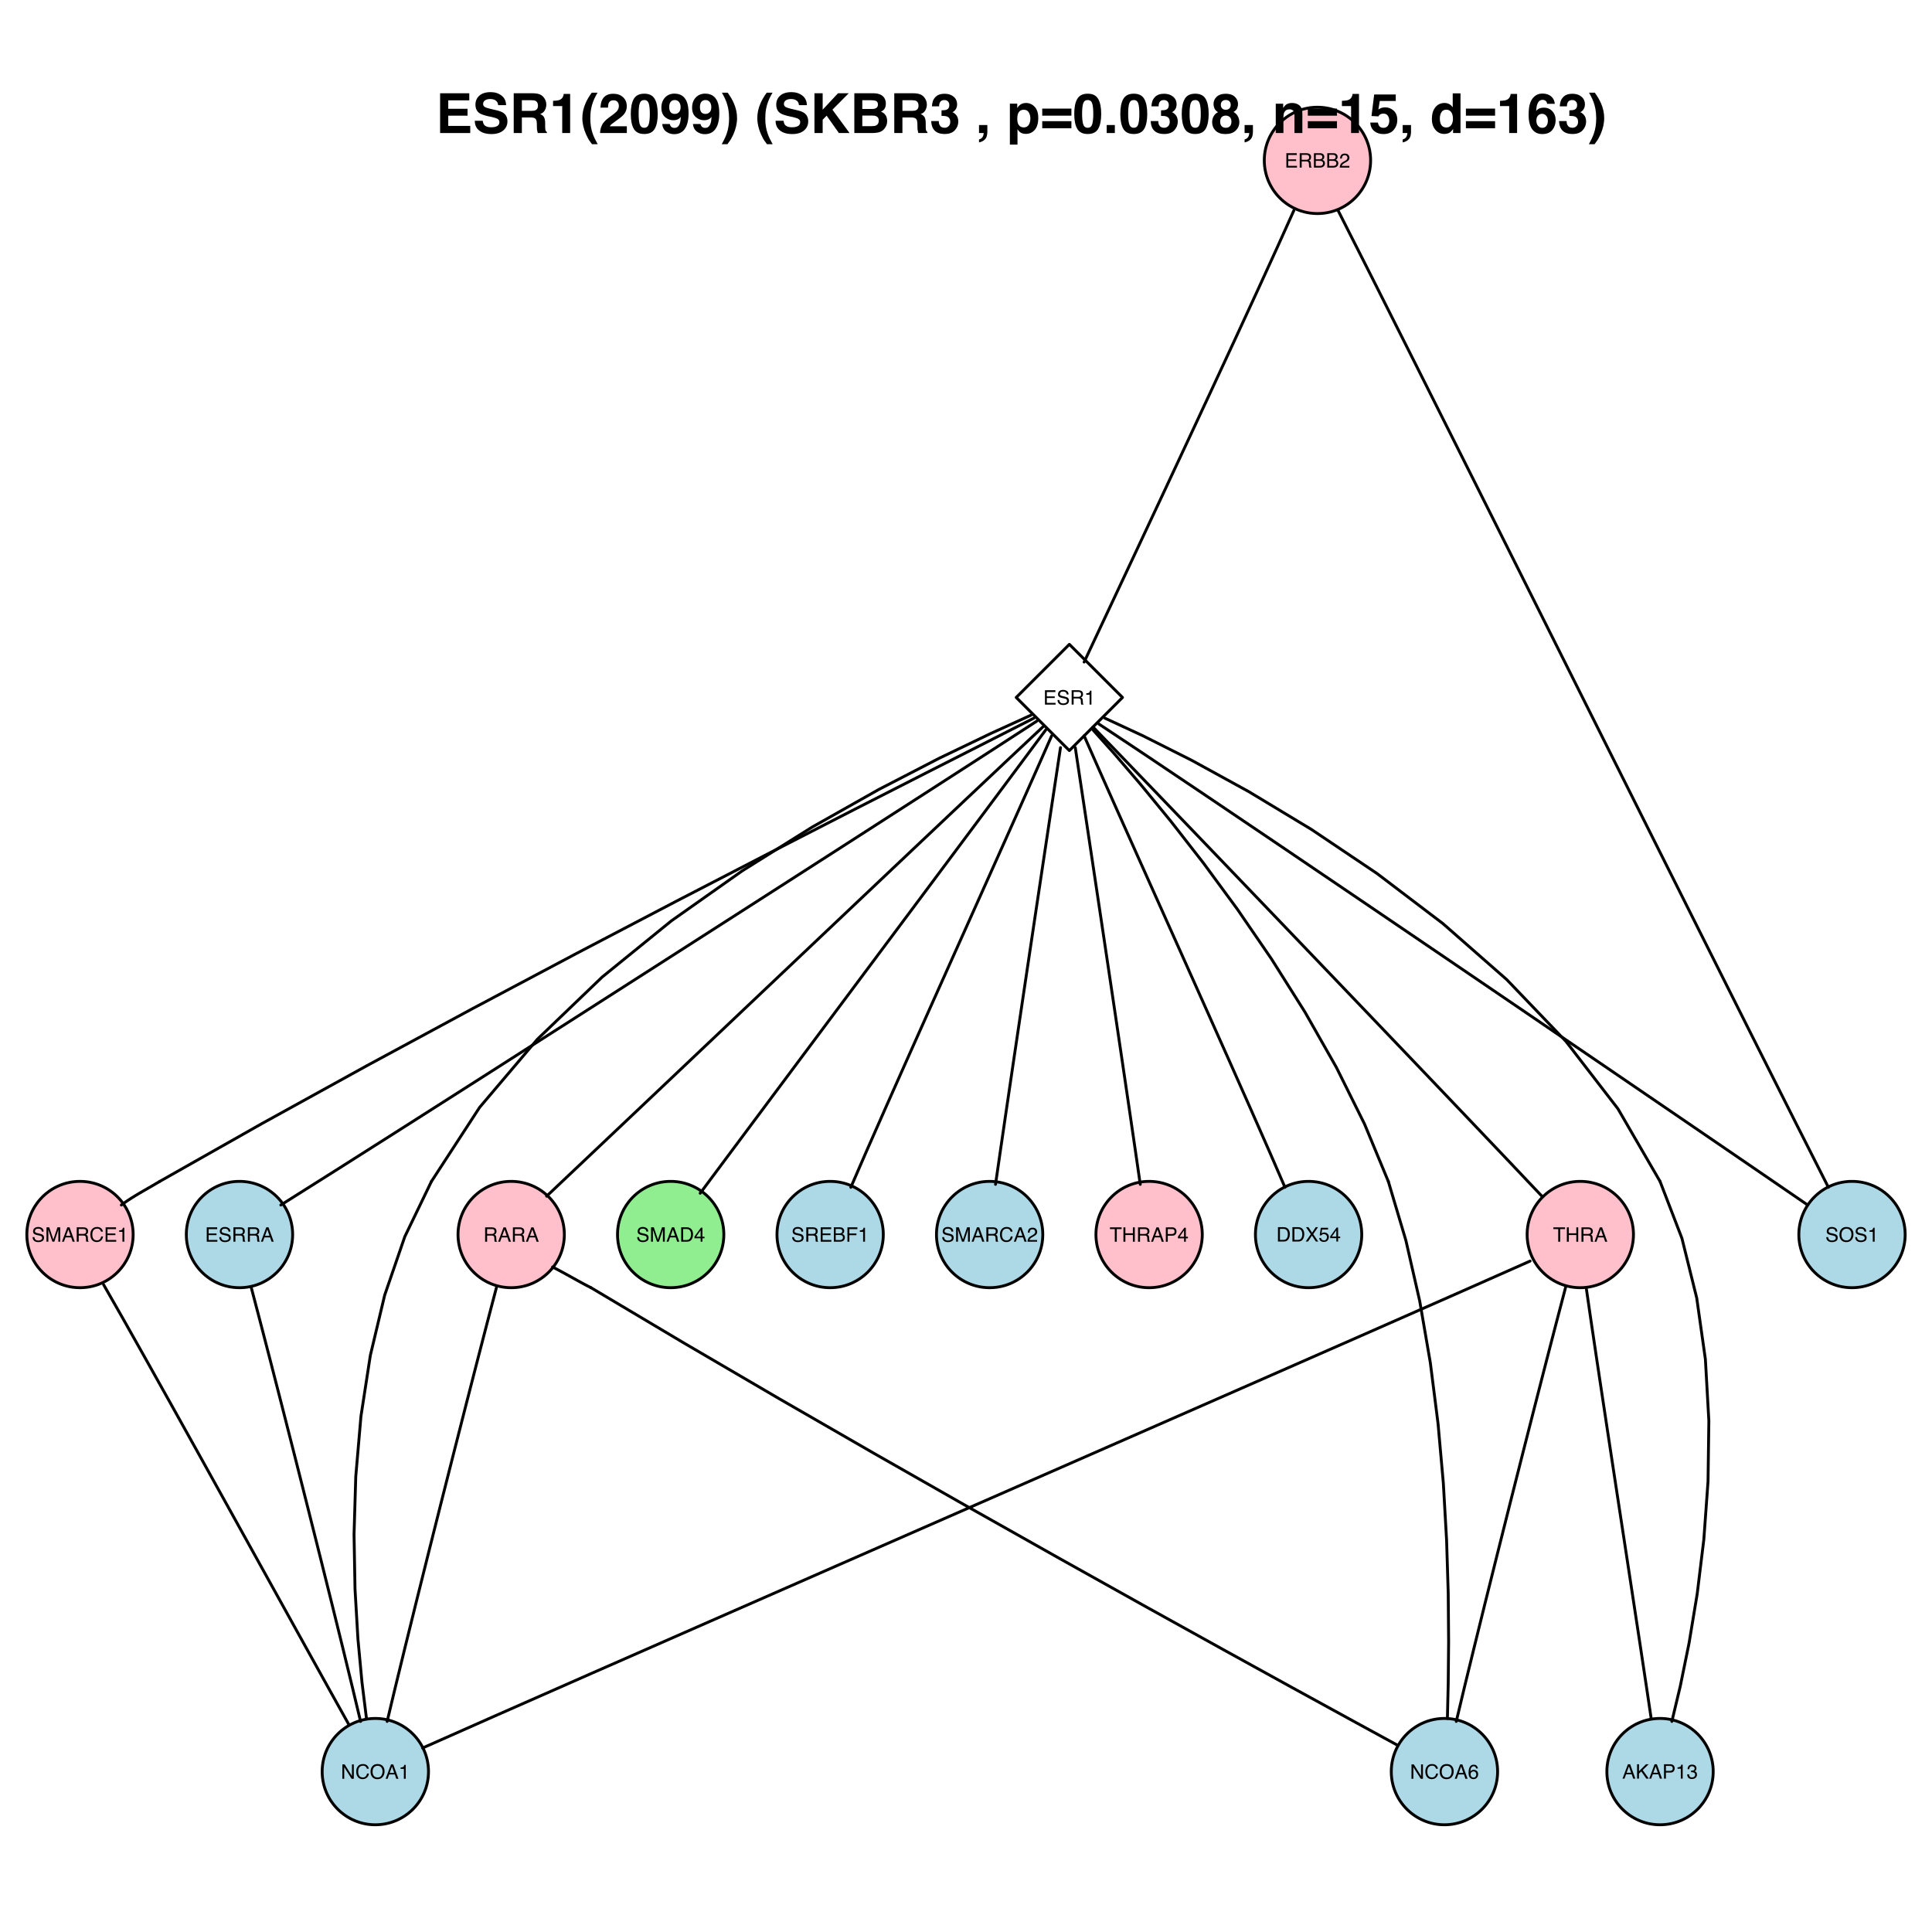 <?xml version="1.0" encoding="UTF-8"?>
<svg xmlns="http://www.w3.org/2000/svg" xmlns:xlink="http://www.w3.org/1999/xlink" width="504pt" height="504pt" viewBox="0 0 504 504" version="1.1">
<defs>
<g>
<symbol overflow="visible" id="glyph0-0">
<path style="stroke:none;" d="M 0.172 0 L 0.172 -3.75 L 3.141 -3.75 L 3.141 0 Z M 2.672 -0.469 L 2.672 -3.281 L 0.641 -3.281 L 0.641 -0.469 Z "/>
</symbol>
<symbol overflow="visible" id="glyph0-1">
<path style="stroke:none;" d="M 0.453 -3.75 L 3.172 -3.75 L 3.172 -3.281 L 0.938 -3.281 L 0.938 -2.141 L 3 -2.141 L 3 -1.719 L 0.938 -1.719 L 0.938 -0.453 L 3.219 -0.453 L 3.219 0 L 0.453 0 Z M 1.828 -3.75 Z "/>
</symbol>
<symbol overflow="visible" id="glyph0-2">
<path style="stroke:none;" d="M 2.141 -2.031 C 2.379 -2.031 2.566 -2.078 2.703 -2.172 C 2.836 -2.266 2.906 -2.438 2.906 -2.688 C 2.906 -2.945 2.812 -3.129 2.625 -3.234 C 2.52 -3.285 2.379 -3.312 2.203 -3.312 L 0.969 -3.312 L 0.969 -2.031 Z M 0.453 -3.75 L 2.188 -3.75 C 2.477 -3.75 2.711 -3.707 2.891 -3.625 C 3.242 -3.457 3.422 -3.16 3.422 -2.734 C 3.422 -2.504 3.375 -2.316 3.281 -2.172 C 3.188 -2.035 3.055 -1.926 2.891 -1.844 C 3.035 -1.781 3.145 -1.695 3.219 -1.594 C 3.301 -1.5 3.344 -1.348 3.344 -1.141 L 3.375 -0.625 C 3.375 -0.488 3.383 -0.383 3.406 -0.312 C 3.438 -0.195 3.488 -0.117 3.562 -0.078 L 3.562 0 L 2.953 0 C 2.93 -0.031 2.914 -0.07 2.906 -0.125 C 2.895 -0.176 2.883 -0.273 2.875 -0.422 L 2.844 -1.047 C 2.832 -1.285 2.742 -1.445 2.578 -1.531 C 2.484 -1.582 2.332 -1.609 2.125 -1.609 L 0.969 -1.609 L 0.969 0 L 0.453 0 Z "/>
</symbol>
<symbol overflow="visible" id="glyph0-3">
<path style="stroke:none;" d="M 1.797 -2.156 C 2.016 -2.156 2.18 -2.188 2.297 -2.25 C 2.484 -2.344 2.578 -2.508 2.578 -2.75 C 2.578 -3 2.477 -3.164 2.281 -3.25 C 2.176 -3.301 2.008 -3.328 1.781 -3.328 L 0.875 -3.328 L 0.875 -2.156 Z M 1.969 -0.438 C 2.281 -0.438 2.504 -0.523 2.641 -0.703 C 2.723 -0.816 2.766 -0.953 2.766 -1.109 C 2.766 -1.391 2.645 -1.578 2.406 -1.672 C 2.27 -1.723 2.098 -1.75 1.891 -1.75 L 0.875 -1.75 L 0.875 -0.438 Z M 0.391 -3.75 L 2 -3.75 C 2.438 -3.75 2.742 -3.613 2.922 -3.344 C 3.035 -3.195 3.094 -3.02 3.094 -2.812 C 3.094 -2.582 3.023 -2.391 2.891 -2.234 C 2.816 -2.148 2.719 -2.078 2.594 -2.016 C 2.781 -1.941 2.922 -1.859 3.016 -1.766 C 3.18 -1.609 3.266 -1.383 3.266 -1.094 C 3.266 -0.852 3.191 -0.633 3.047 -0.438 C 2.816 -0.145 2.457 0 1.969 0 L 0.391 0 Z "/>
</symbol>
<symbol overflow="visible" id="glyph0-4">
<path style="stroke:none;" d="M 0.156 0 C 0.176 -0.312 0.242 -0.582 0.359 -0.812 C 0.473 -1.051 0.691 -1.266 1.016 -1.453 L 1.516 -1.734 C 1.734 -1.859 1.883 -1.969 1.969 -2.062 C 2.102 -2.207 2.172 -2.367 2.172 -2.547 C 2.172 -2.754 2.109 -2.922 1.984 -3.047 C 1.859 -3.172 1.691 -3.234 1.484 -3.234 C 1.16 -3.234 0.941 -3.117 0.828 -2.891 C 0.766 -2.754 0.727 -2.578 0.719 -2.359 L 0.25 -2.359 C 0.258 -2.672 0.316 -2.926 0.422 -3.125 C 0.617 -3.477 0.973 -3.656 1.484 -3.656 C 1.898 -3.656 2.203 -3.539 2.391 -3.312 C 2.586 -3.094 2.688 -2.844 2.688 -2.562 C 2.688 -2.27 2.582 -2.02 2.375 -1.812 C 2.258 -1.695 2.047 -1.551 1.734 -1.375 L 1.391 -1.188 C 1.223 -1.094 1.094 -1.004 1 -0.922 C 0.82 -0.773 0.711 -0.613 0.672 -0.438 L 2.672 -0.438 L 2.672 0 Z "/>
</symbol>
<symbol overflow="visible" id="glyph0-5">
<path style="stroke:none;" d="M 0.734 -1.203 C 0.742 -0.992 0.789 -0.82 0.875 -0.688 C 1.039 -0.438 1.336 -0.312 1.766 -0.312 C 1.953 -0.312 2.125 -0.344 2.281 -0.406 C 2.582 -0.508 2.734 -0.695 2.734 -0.969 C 2.734 -1.164 2.672 -1.312 2.547 -1.406 C 2.422 -1.488 2.219 -1.562 1.938 -1.625 L 1.438 -1.734 C 1.102 -1.805 0.867 -1.891 0.734 -1.984 C 0.492 -2.141 0.375 -2.375 0.375 -2.688 C 0.375 -3.02 0.488 -3.297 0.719 -3.516 C 0.957 -3.734 1.289 -3.844 1.719 -3.844 C 2.102 -3.844 2.43 -3.742 2.703 -3.547 C 2.984 -3.359 3.125 -3.055 3.125 -2.641 L 2.656 -2.641 C 2.625 -2.848 2.566 -3.004 2.484 -3.109 C 2.328 -3.305 2.066 -3.406 1.703 -3.406 C 1.398 -3.406 1.18 -3.336 1.047 -3.203 C 0.922 -3.078 0.859 -2.93 0.859 -2.766 C 0.859 -2.586 0.938 -2.457 1.094 -2.375 C 1.188 -2.312 1.41 -2.242 1.766 -2.172 L 2.297 -2.047 C 2.547 -1.984 2.738 -1.906 2.875 -1.812 C 3.113 -1.633 3.234 -1.379 3.234 -1.047 C 3.234 -0.629 3.082 -0.332 2.781 -0.156 C 2.477 0.02 2.129 0.109 1.734 0.109 C 1.266 0.109 0.898 -0.008 0.641 -0.25 C 0.379 -0.477 0.25 -0.797 0.25 -1.203 Z M 1.75 -3.844 Z "/>
</symbol>
<symbol overflow="visible" id="glyph0-6">
<path style="stroke:none;" d="M 0.5 -2.578 L 0.5 -2.938 C 0.832 -2.969 1.062 -3.02 1.188 -3.094 C 1.32 -3.164 1.422 -3.348 1.484 -3.641 L 1.844 -3.641 L 1.844 0 L 1.359 0 L 1.359 -2.578 Z "/>
</symbol>
<symbol overflow="visible" id="glyph0-7">
<path style="stroke:none;" d="M 2.312 -1.531 L 1.75 -3.188 L 1.141 -1.531 Z M 1.484 -3.75 L 2.062 -3.75 L 3.422 0 L 2.859 0 L 2.484 -1.125 L 1 -1.125 L 0.594 0 L 0.078 0 Z M 1.75 -3.75 Z "/>
</symbol>
<symbol overflow="visible" id="glyph0-8">
<path style="stroke:none;" d="M 0.391 -3.75 L 1.109 -3.75 L 2.188 -0.578 L 3.25 -3.75 L 3.969 -3.75 L 3.969 0 L 3.484 0 L 3.484 -2.203 C 3.484 -2.285 3.484 -2.414 3.484 -2.594 C 3.492 -2.77 3.5 -2.957 3.5 -3.156 L 2.438 0 L 1.938 0 L 0.859 -3.156 L 0.859 -3.047 C 0.859 -2.953 0.859 -2.812 0.859 -2.625 C 0.867 -2.438 0.875 -2.297 0.875 -2.203 L 0.875 0 L 0.391 0 Z "/>
</symbol>
<symbol overflow="visible" id="glyph0-9">
<path style="stroke:none;" d="M 1.828 -0.438 C 2.004 -0.438 2.145 -0.453 2.25 -0.484 C 2.445 -0.555 2.609 -0.688 2.734 -0.875 C 2.836 -1.02 2.91 -1.211 2.953 -1.453 C 2.984 -1.586 3 -1.719 3 -1.844 C 3 -2.301 2.906 -2.66 2.719 -2.922 C 2.531 -3.18 2.234 -3.312 1.828 -3.312 L 0.938 -3.312 L 0.938 -0.438 Z M 0.422 -3.75 L 1.938 -3.75 C 2.445 -3.75 2.848 -3.566 3.141 -3.203 C 3.391 -2.867 3.516 -2.441 3.516 -1.922 C 3.516 -1.523 3.441 -1.164 3.297 -0.844 C 3.023 -0.281 2.57 0 1.938 0 L 0.422 0 Z "/>
</symbol>
<symbol overflow="visible" id="glyph0-10">
<path style="stroke:none;" d="M 1.719 -1.297 L 1.719 -2.953 L 0.562 -1.297 Z M 1.734 0 L 1.734 -0.891 L 0.125 -0.891 L 0.125 -1.344 L 1.797 -3.656 L 2.188 -3.656 L 2.188 -1.297 L 2.734 -1.297 L 2.734 -0.891 L 2.188 -0.891 L 2.188 0 Z "/>
</symbol>
<symbol overflow="visible" id="glyph0-11">
<path style="stroke:none;" d="M 2.016 -3.844 C 2.672 -3.844 3.16 -3.629 3.484 -3.203 C 3.734 -2.879 3.859 -2.457 3.859 -1.938 C 3.859 -1.375 3.711 -0.91 3.422 -0.547 C 3.086 -0.109 2.613 0.109 2 0.109 C 1.426 0.109 0.973 -0.082 0.641 -0.469 C 0.348 -0.832 0.203 -1.297 0.203 -1.859 C 0.203 -2.359 0.328 -2.789 0.578 -3.156 C 0.898 -3.613 1.379 -3.844 2.016 -3.844 Z M 2.062 -0.344 C 2.508 -0.344 2.832 -0.504 3.031 -0.828 C 3.227 -1.148 3.328 -1.516 3.328 -1.922 C 3.328 -2.367 3.211 -2.723 2.984 -2.984 C 2.754 -3.254 2.441 -3.391 2.047 -3.391 C 1.66 -3.391 1.344 -3.254 1.094 -2.984 C 0.852 -2.723 0.734 -2.332 0.734 -1.812 C 0.734 -1.406 0.836 -1.055 1.047 -0.766 C 1.254 -0.484 1.594 -0.344 2.062 -0.344 Z M 2.031 -3.844 Z "/>
</symbol>
<symbol overflow="visible" id="glyph0-12">
<path style="stroke:none;" d="M 1.969 -3.844 C 2.445 -3.844 2.816 -3.719 3.078 -3.469 C 3.336 -3.219 3.484 -2.938 3.516 -2.625 L 3.016 -2.625 C 2.961 -2.863 2.852 -3.051 2.688 -3.188 C 2.52 -3.332 2.285 -3.406 1.984 -3.406 C 1.609 -3.406 1.305 -3.273 1.078 -3.016 C 0.859 -2.754 0.75 -2.359 0.75 -1.828 C 0.75 -1.391 0.848 -1.031 1.047 -0.75 C 1.254 -0.477 1.562 -0.344 1.969 -0.344 C 2.344 -0.344 2.629 -0.488 2.828 -0.781 C 2.93 -0.926 3.008 -1.125 3.062 -1.375 L 3.547 -1.375 C 3.504 -0.977 3.359 -0.648 3.109 -0.391 C 2.816 -0.066 2.414 0.094 1.906 0.094 C 1.469 0.094 1.102 -0.035 0.812 -0.297 C 0.426 -0.648 0.234 -1.188 0.234 -1.906 C 0.234 -2.457 0.379 -2.91 0.672 -3.266 C 0.984 -3.648 1.414 -3.844 1.969 -3.844 Z M 1.875 -3.844 Z "/>
</symbol>
<symbol overflow="visible" id="glyph0-13">
<path style="stroke:none;" d="M 0.453 -3.75 L 3.047 -3.75 L 3.047 -3.281 L 0.953 -3.281 L 0.953 -2.141 L 2.797 -2.141 L 2.797 -1.703 L 0.953 -1.703 L 0.953 0 L 0.453 0 Z "/>
</symbol>
<symbol overflow="visible" id="glyph0-14">
<path style="stroke:none;" d="M 3.125 -3.75 L 3.125 -3.297 L 1.859 -3.297 L 1.859 0 L 1.344 0 L 1.344 -3.297 L 0.078 -3.297 L 0.078 -3.75 Z "/>
</symbol>
<symbol overflow="visible" id="glyph0-15">
<path style="stroke:none;" d="M 0.406 -3.75 L 0.922 -3.75 L 0.922 -2.203 L 2.875 -2.203 L 2.875 -3.75 L 3.375 -3.75 L 3.375 0 L 2.875 0 L 2.875 -1.75 L 0.922 -1.75 L 0.922 0 L 0.406 0 Z "/>
</symbol>
<symbol overflow="visible" id="glyph0-16">
<path style="stroke:none;" d="M 0.391 -3.75 L 1 -3.75 L 2.891 -0.719 L 2.891 -3.75 L 3.375 -3.75 L 3.375 0 L 2.797 0 L 0.875 -3.031 L 0.875 0 L 0.391 0 Z M 1.844 -3.75 Z "/>
</symbol>
<symbol overflow="visible" id="glyph0-17">
<path style="stroke:none;" d="M 1.531 -3.672 C 1.938 -3.672 2.219 -3.562 2.375 -3.344 C 2.539 -3.133 2.625 -2.914 2.625 -2.688 L 2.172 -2.688 C 2.141 -2.832 2.094 -2.945 2.031 -3.031 C 1.926 -3.188 1.758 -3.266 1.531 -3.266 C 1.281 -3.266 1.078 -3.145 0.922 -2.906 C 0.773 -2.664 0.691 -2.328 0.672 -1.891 C 0.773 -2.047 0.906 -2.16 1.062 -2.234 C 1.207 -2.305 1.375 -2.344 1.562 -2.344 C 1.863 -2.344 2.129 -2.242 2.359 -2.047 C 2.586 -1.848 2.703 -1.555 2.703 -1.172 C 2.703 -0.836 2.594 -0.539 2.375 -0.281 C 2.156 -0.031 1.848 0.094 1.453 0.094 C 1.109 0.094 0.812 -0.035 0.562 -0.297 C 0.32 -0.555 0.203 -0.992 0.203 -1.609 C 0.203 -2.055 0.254 -2.438 0.359 -2.75 C 0.578 -3.363 0.969 -3.672 1.531 -3.672 Z M 1.5 -0.312 C 1.738 -0.312 1.914 -0.391 2.031 -0.547 C 2.156 -0.711 2.219 -0.906 2.219 -1.125 C 2.219 -1.312 2.16 -1.488 2.047 -1.656 C 1.941 -1.832 1.75 -1.922 1.469 -1.922 C 1.27 -1.922 1.098 -1.852 0.953 -1.719 C 0.805 -1.594 0.734 -1.395 0.734 -1.125 C 0.734 -0.895 0.801 -0.703 0.938 -0.547 C 1.07 -0.391 1.258 -0.312 1.5 -0.312 Z "/>
</symbol>
<symbol overflow="visible" id="glyph0-18">
<path style="stroke:none;" d="M 0.453 -3.75 L 2.125 -3.75 C 2.457 -3.75 2.723 -3.656 2.922 -3.469 C 3.129 -3.281 3.234 -3.016 3.234 -2.672 C 3.234 -2.379 3.145 -2.125 2.969 -1.906 C 2.789 -1.688 2.508 -1.578 2.125 -1.578 L 0.953 -1.578 L 0.953 0 L 0.453 0 Z M 2.734 -2.672 C 2.734 -2.941 2.629 -3.129 2.422 -3.234 C 2.305 -3.285 2.156 -3.312 1.969 -3.312 L 0.953 -3.312 L 0.953 -2.016 L 1.969 -2.016 C 2.188 -2.016 2.367 -2.062 2.516 -2.156 C 2.66 -2.25 2.734 -2.422 2.734 -2.672 Z "/>
</symbol>
<symbol overflow="visible" id="glyph0-19">
<path style="stroke:none;" d="M 0.391 -3.75 L 0.891 -3.75 L 0.891 -1.922 L 2.719 -3.75 L 3.422 -3.75 L 1.859 -2.234 L 3.453 0 L 2.797 0 L 1.484 -1.875 L 0.891 -1.312 L 0.891 0 L 0.391 0 Z "/>
</symbol>
<symbol overflow="visible" id="glyph0-20">
<path style="stroke:none;" d="M 1.359 0.094 C 0.922 0.094 0.602 -0.02 0.406 -0.25 C 0.219 -0.488 0.125 -0.781 0.125 -1.125 L 0.609 -1.125 C 0.629 -0.883 0.672 -0.711 0.734 -0.609 C 0.859 -0.41 1.07 -0.312 1.375 -0.312 C 1.625 -0.312 1.82 -0.375 1.969 -0.5 C 2.113 -0.633 2.188 -0.805 2.188 -1.016 C 2.188 -1.266 2.109 -1.438 1.953 -1.531 C 1.797 -1.633 1.582 -1.688 1.312 -1.688 C 1.281 -1.688 1.25 -1.688 1.219 -1.688 C 1.188 -1.688 1.156 -1.688 1.125 -1.688 L 1.125 -2.094 C 1.164 -2.082 1.203 -2.078 1.234 -2.078 C 1.273 -2.078 1.312 -2.078 1.344 -2.078 C 1.52 -2.078 1.66 -2.102 1.766 -2.156 C 1.961 -2.25 2.062 -2.422 2.062 -2.672 C 2.062 -2.848 1.992 -2.984 1.859 -3.078 C 1.734 -3.18 1.586 -3.234 1.422 -3.234 C 1.109 -3.234 0.895 -3.133 0.781 -2.938 C 0.719 -2.82 0.68 -2.66 0.672 -2.453 L 0.219 -2.453 C 0.219 -2.723 0.27 -2.953 0.375 -3.141 C 0.562 -3.484 0.891 -3.656 1.359 -3.656 C 1.734 -3.656 2.02 -3.57 2.219 -3.406 C 2.426 -3.238 2.531 -3 2.531 -2.688 C 2.531 -2.457 2.473 -2.273 2.359 -2.141 C 2.285 -2.055 2.188 -1.988 2.062 -1.938 C 2.258 -1.883 2.41 -1.781 2.516 -1.625 C 2.617 -1.477 2.672 -1.297 2.672 -1.078 C 2.672 -0.734 2.555 -0.453 2.328 -0.234 C 2.098 -0.016 1.773 0.094 1.359 0.094 Z "/>
</symbol>
<symbol overflow="visible" id="glyph0-21">
<path style="stroke:none;" d="M 0.719 0 L 0.109 0 L 1.453 -1.922 L 0.188 -3.75 L 0.828 -3.75 L 1.781 -2.312 L 2.734 -3.75 L 3.328 -3.75 L 2.078 -1.922 L 3.391 0 L 2.766 0 L 1.75 -1.547 Z "/>
</symbol>
<symbol overflow="visible" id="glyph0-22">
<path style="stroke:none;" d="M 0.641 -0.938 C 0.672 -0.664 0.797 -0.484 1.016 -0.391 C 1.117 -0.336 1.242 -0.312 1.391 -0.312 C 1.66 -0.312 1.859 -0.395 1.984 -0.562 C 2.117 -0.738 2.188 -0.93 2.188 -1.141 C 2.188 -1.398 2.109 -1.598 1.953 -1.734 C 1.797 -1.879 1.609 -1.953 1.391 -1.953 C 1.234 -1.953 1.098 -1.922 0.984 -1.859 C 0.867 -1.797 0.773 -1.707 0.703 -1.594 L 0.297 -1.625 L 0.578 -3.594 L 2.469 -3.594 L 2.469 -3.141 L 0.922 -3.141 L 0.766 -2.125 C 0.848 -2.195 0.93 -2.25 1.016 -2.281 C 1.148 -2.332 1.305 -2.359 1.484 -2.359 C 1.816 -2.359 2.098 -2.25 2.328 -2.031 C 2.566 -1.82 2.688 -1.551 2.688 -1.219 C 2.688 -0.875 2.578 -0.566 2.359 -0.297 C 2.148 -0.035 1.812 0.094 1.344 0.094 C 1.039 0.094 0.773 0.008 0.547 -0.156 C 0.316 -0.32 0.191 -0.582 0.172 -0.938 Z "/>
</symbol>
<symbol overflow="visible" id="glyph1-0">
<path style="stroke:none;" d="M 1.078 0 L 1.078 -10.375 L 9.438 -10.375 L 9.438 0 Z M 8.141 -1.297 L 8.141 -9.078 L 2.375 -9.078 L 2.375 -1.297 Z "/>
</symbol>
<symbol overflow="visible" id="glyph1-1">
<path style="stroke:none;" d="M 8.766 -8.531 L 3.281 -8.531 L 3.281 -6.328 L 8.312 -6.328 L 8.312 -4.531 L 3.281 -4.531 L 3.281 -1.859 L 9.016 -1.859 L 9.016 0 L 1.156 0 L 1.156 -10.375 L 8.766 -10.375 Z "/>
</symbol>
<symbol overflow="visible" id="glyph1-2">
<path style="stroke:none;" d="M 2.672 -3.203 C 2.734 -2.723 2.859 -2.367 3.047 -2.141 C 3.398 -1.711 4.004 -1.5 4.859 -1.5 C 5.367 -1.5 5.785 -1.555 6.109 -1.672 C 6.711 -1.879 7.016 -2.281 7.016 -2.875 C 7.016 -3.219 6.863 -3.484 6.562 -3.672 C 6.258 -3.848 5.789 -4.008 5.156 -4.156 L 4.047 -4.391 C 2.973 -4.641 2.227 -4.906 1.812 -5.188 C 1.113 -5.664 0.766 -6.414 0.766 -7.438 C 0.766 -8.363 1.102 -9.133 1.781 -9.75 C 2.457 -10.363 3.445 -10.672 4.75 -10.672 C 5.844 -10.672 6.773 -10.379 7.547 -9.797 C 8.316 -9.223 8.723 -8.383 8.766 -7.281 L 6.688 -7.281 C 6.645 -7.906 6.367 -8.348 5.859 -8.609 C 5.523 -8.785 5.109 -8.875 4.609 -8.875 C 4.047 -8.875 3.598 -8.758 3.266 -8.531 C 2.93 -8.301 2.766 -7.988 2.766 -7.594 C 2.766 -7.219 2.93 -6.941 3.266 -6.766 C 3.473 -6.641 3.922 -6.492 4.609 -6.328 L 6.406 -5.906 C 7.188 -5.719 7.773 -5.469 8.172 -5.156 C 8.797 -4.664 9.109 -3.957 9.109 -3.031 C 9.109 -2.082 8.742 -1.297 8.016 -0.672 C 7.285 -0.047 6.258 0.266 4.938 0.266 C 3.594 0.266 2.531 -0.039 1.75 -0.656 C 0.977 -1.27 0.594 -2.117 0.594 -3.203 Z M 4.766 -10.688 Z "/>
</symbol>
<symbol overflow="visible" id="glyph1-3">
<path style="stroke:none;" d="M 3.266 -8.562 L 3.266 -5.781 L 5.719 -5.781 C 6.207 -5.781 6.57 -5.836 6.812 -5.953 C 7.25 -6.148 7.469 -6.539 7.469 -7.125 C 7.469 -7.75 7.258 -8.172 6.844 -8.391 C 6.602 -8.504 6.25 -8.562 5.781 -8.562 Z M 6.234 -10.375 C 6.961 -10.352 7.52 -10.258 7.906 -10.094 C 8.301 -9.938 8.633 -9.695 8.906 -9.375 C 9.133 -9.113 9.312 -8.82 9.438 -8.5 C 9.57 -8.188 9.641 -7.828 9.641 -7.422 C 9.641 -6.922 9.516 -6.43 9.266 -5.953 C 9.016 -5.484 8.602 -5.148 8.031 -4.953 C 8.508 -4.754 8.848 -4.477 9.047 -4.125 C 9.242 -3.781 9.344 -3.242 9.344 -2.516 L 9.344 -1.812 C 9.344 -1.344 9.363 -1.02 9.406 -0.844 C 9.457 -0.582 9.586 -0.391 9.797 -0.266 L 9.797 0 L 7.422 0 C 7.348 -0.227 7.301 -0.414 7.281 -0.562 C 7.219 -0.844 7.188 -1.141 7.188 -1.453 L 7.172 -2.406 C 7.16 -3.07 7.035 -3.516 6.797 -3.734 C 6.566 -3.953 6.133 -4.062 5.5 -4.062 L 3.266 -4.062 L 3.266 0 L 1.141 0 L 1.141 -10.375 Z "/>
</symbol>
<symbol overflow="visible" id="glyph1-4">
<path style="stroke:none;" d="M 1 -7.031 L 1 -8.406 C 1.633 -8.426 2.078 -8.469 2.328 -8.531 C 2.734 -8.613 3.062 -8.789 3.312 -9.062 C 3.488 -9.238 3.617 -9.484 3.703 -9.797 C 3.754 -9.973 3.781 -10.109 3.781 -10.203 L 5.453 -10.203 L 5.453 0 L 3.391 0 L 3.391 -7.031 Z "/>
</symbol>
<symbol overflow="visible" id="glyph1-5">
<path style="stroke:none;" d="M 1.453 -7.75 C 1.816 -8.613 2.359 -9.539 3.078 -10.531 L 4.594 -10.531 L 4.156 -9.75 C 3.562 -8.664 3.148 -7.531 2.922 -6.344 C 2.773 -5.562 2.703 -4.711 2.703 -3.797 C 2.703 -2.359 2.91 -1.039 3.328 0.156 C 3.566 0.875 4 1.789 4.625 2.906 L 3.141 2.906 L 2.641 2.219 C 2.316 1.812 1.973 1.195 1.609 0.375 C 0.953 -1.082 0.625 -2.516 0.625 -3.922 C 0.625 -5.211 0.898 -6.488 1.453 -7.75 Z "/>
</symbol>
<symbol overflow="visible" id="glyph1-6">
<path style="stroke:none;" d="M 0.453 0 C 0.473 -0.727 0.629 -1.395 0.922 -2 C 1.203 -2.688 1.879 -3.41 2.953 -4.172 C 3.867 -4.828 4.461 -5.297 4.734 -5.578 C 5.148 -6.023 5.359 -6.516 5.359 -7.047 C 5.359 -7.484 5.238 -7.844 5 -8.125 C 4.77 -8.406 4.43 -8.547 3.984 -8.547 C 3.367 -8.547 2.953 -8.32 2.734 -7.875 C 2.609 -7.613 2.535 -7.195 2.516 -6.625 L 0.562 -6.625 C 0.594 -7.488 0.75 -8.188 1.031 -8.719 C 1.57 -9.738 2.523 -10.25 3.891 -10.25 C 4.961 -10.25 5.816 -9.945 6.453 -9.344 C 7.098 -8.75 7.422 -7.961 7.422 -6.984 C 7.422 -6.223 7.191 -5.551 6.734 -4.969 C 6.441 -4.57 5.957 -4.141 5.281 -3.672 L 4.484 -3.094 C 3.984 -2.738 3.641 -2.477 3.453 -2.312 C 3.266 -2.156 3.109 -1.973 2.984 -1.766 L 7.438 -1.766 L 7.438 0 Z "/>
</symbol>
<symbol overflow="visible" id="glyph1-7">
<path style="stroke:none;" d="M 2.5 -5 C 2.5 -3.832 2.594 -2.938 2.781 -2.312 C 2.977 -1.688 3.375 -1.375 3.969 -1.375 C 4.562 -1.375 4.953 -1.688 5.141 -2.312 C 5.328 -2.938 5.422 -3.832 5.422 -5 C 5.422 -6.227 5.328 -7.133 5.141 -7.719 C 4.953 -8.312 4.562 -8.609 3.969 -8.609 C 3.375 -8.609 2.977 -8.312 2.781 -7.719 C 2.594 -7.133 2.5 -6.227 2.5 -5 Z M 3.969 -10.266 C 5.27 -10.266 6.18 -9.805 6.703 -8.891 C 7.223 -7.984 7.484 -6.688 7.484 -5 C 7.484 -3.312 7.223 -2.016 6.703 -1.109 C 6.18 -0.203 5.27 0.25 3.969 0.25 C 2.664 0.25 1.754 -0.203 1.234 -1.109 C 0.711 -2.016 0.453 -3.312 0.453 -5 C 0.453 -6.688 0.711 -7.984 1.234 -8.891 C 1.754 -9.805 2.664 -10.266 3.969 -10.266 Z "/>
</symbol>
<symbol overflow="visible" id="glyph1-8">
<path style="stroke:none;" d="M 0.422 -6.609 C 0.422 -7.703 0.738 -8.586 1.375 -9.266 C 2.008 -9.941 2.828 -10.281 3.828 -10.281 C 5.379 -10.281 6.445 -9.594 7.031 -8.219 C 7.352 -7.445 7.516 -6.426 7.516 -5.156 C 7.516 -3.914 7.359 -2.883 7.047 -2.062 C 6.441 -0.488 5.344 0.297 3.75 0.297 C 2.977 0.297 2.285 0.07 1.672 -0.375 C 1.066 -0.832 0.723 -1.492 0.641 -2.359 L 2.625 -2.359 C 2.676 -2.055 2.801 -1.812 3 -1.625 C 3.207 -1.438 3.484 -1.344 3.828 -1.344 C 4.492 -1.344 4.957 -1.711 5.219 -2.453 C 5.363 -2.848 5.457 -3.438 5.5 -4.219 C 5.312 -3.988 5.117 -3.812 4.922 -3.688 C 4.547 -3.457 4.082 -3.344 3.531 -3.344 C 2.719 -3.344 1.992 -3.625 1.359 -4.188 C 0.734 -4.75 0.422 -5.555 0.422 -6.609 Z M 3.969 -4.984 C 4.238 -4.984 4.5 -5.062 4.75 -5.219 C 5.207 -5.508 5.438 -6.016 5.438 -6.734 C 5.438 -7.305 5.301 -7.758 5.031 -8.094 C 4.758 -8.438 4.391 -8.609 3.922 -8.609 C 3.578 -8.609 3.281 -8.516 3.031 -8.328 C 2.656 -8.023 2.469 -7.516 2.469 -6.797 C 2.469 -6.191 2.586 -5.738 2.828 -5.438 C 3.078 -5.133 3.457 -4.984 3.969 -4.984 Z "/>
</symbol>
<symbol overflow="visible" id="glyph1-9">
<path style="stroke:none;" d="M 1.688 -10.531 C 2.406 -9.539 2.945 -8.613 3.312 -7.75 C 3.863 -6.488 4.141 -5.211 4.141 -3.922 C 4.141 -2.516 3.816 -1.082 3.172 0.375 C 2.797 1.195 2.445 1.812 2.125 2.219 L 1.625 2.906 L 0.141 2.906 C 0.766 1.789 1.195 0.875 1.438 0.156 C 1.852 -1.039 2.062 -2.359 2.062 -3.797 C 2.062 -4.711 1.988 -5.562 1.844 -6.344 C 1.613 -7.531 1.203 -8.664 0.609 -9.75 L 0.188 -10.531 Z "/>
</symbol>
<symbol overflow="visible" id="glyph1-10">
<path style="stroke:none;" d=""/>
</symbol>
<symbol overflow="visible" id="glyph1-11">
<path style="stroke:none;" d="M 1.125 -10.375 L 3.266 -10.375 L 3.266 -6.094 L 7.266 -10.375 L 10.062 -10.375 L 5.812 -6.094 L 10.281 0 L 7.5 0 L 4.297 -4.531 L 3.266 -3.469 L 3.266 0 L 1.125 0 Z "/>
</symbol>
<symbol overflow="visible" id="glyph1-12">
<path style="stroke:none;" d="M 3.203 -8.562 L 3.203 -6.281 L 5.75 -6.281 C 6.195 -6.281 6.562 -6.363 6.844 -6.531 C 7.133 -6.707 7.281 -7.016 7.281 -7.453 C 7.281 -7.93 7.094 -8.25 6.719 -8.406 C 6.395 -8.508 5.984 -8.562 5.484 -8.562 Z M 3.203 -4.562 L 3.203 -1.797 L 5.75 -1.797 C 6.195 -1.797 6.551 -1.859 6.812 -1.984 C 7.27 -2.211 7.5 -2.645 7.5 -3.281 C 7.5 -3.82 7.273 -4.191 6.828 -4.391 C 6.578 -4.504 6.227 -4.562 5.781 -4.562 Z M 6.172 -10.375 C 7.441 -10.352 8.344 -9.984 8.875 -9.266 C 9.188 -8.828 9.344 -8.301 9.344 -7.688 C 9.344 -7.051 9.188 -6.539 8.875 -6.156 C 8.695 -5.938 8.43 -5.738 8.078 -5.562 C 8.609 -5.375 9.008 -5.07 9.281 -4.656 C 9.551 -4.238 9.688 -3.727 9.688 -3.125 C 9.688 -2.508 9.531 -1.961 9.219 -1.484 C 9.02 -1.148 8.773 -0.875 8.484 -0.656 C 8.148 -0.406 7.754 -0.234 7.297 -0.141 C 6.848 -0.047 6.359 0 5.828 0 L 1.125 0 L 1.125 -10.375 Z "/>
</symbol>
<symbol overflow="visible" id="glyph1-13">
<path style="stroke:none;" d="M 2.344 -3.125 C 2.344 -2.719 2.41 -2.383 2.547 -2.125 C 2.785 -1.625 3.227 -1.375 3.875 -1.375 C 4.27 -1.375 4.613 -1.508 4.906 -1.781 C 5.195 -2.051 5.344 -2.441 5.344 -2.953 C 5.344 -3.617 5.07 -4.066 4.531 -4.297 C 4.219 -4.422 3.727 -4.484 3.062 -4.484 L 3.062 -5.922 C 3.719 -5.93 4.176 -5.992 4.438 -6.109 C 4.875 -6.305 5.094 -6.703 5.094 -7.297 C 5.094 -7.691 4.977 -8.008 4.75 -8.25 C 4.531 -8.488 4.211 -8.609 3.797 -8.609 C 3.328 -8.609 2.977 -8.457 2.75 -8.156 C 2.531 -7.863 2.426 -7.469 2.438 -6.969 L 0.562 -6.969 C 0.582 -7.469 0.672 -7.945 0.828 -8.406 C 0.984 -8.801 1.238 -9.172 1.594 -9.516 C 1.852 -9.754 2.164 -9.938 2.531 -10.062 C 2.895 -10.188 3.336 -10.25 3.859 -10.25 C 4.836 -10.25 5.625 -9.992 6.219 -9.484 C 6.82 -8.984 7.125 -8.312 7.125 -7.469 C 7.125 -6.863 6.941 -6.352 6.578 -5.938 C 6.359 -5.688 6.125 -5.516 5.875 -5.422 C 6.062 -5.422 6.328 -5.258 6.672 -4.938 C 7.18 -4.469 7.438 -3.82 7.438 -3 C 7.438 -2.133 7.133 -1.375 6.531 -0.719 C 5.938 -0.07 5.055 0.25 3.891 0.25 C 2.441 0.25 1.438 -0.219 0.875 -1.156 C 0.57 -1.656 0.406 -2.312 0.375 -3.125 Z "/>
</symbol>
<symbol overflow="visible" id="glyph1-14">
<path style="stroke:none;" d="M 0.828 1.672 C 1.234 1.555 1.531 1.363 1.719 1.094 C 1.906 0.832 2.016 0.469 2.047 0 L 0.828 0 L 0.828 -2.094 L 3 -2.094 L 3 -0.281 C 3 0.039 2.957 0.375 2.875 0.719 C 2.789 1.062 2.633 1.363 2.406 1.625 C 2.156 1.895 1.859 2.098 1.516 2.234 C 1.18 2.367 0.953 2.438 0.828 2.438 Z "/>
</symbol>
<symbol overflow="visible" id="glyph1-15">
<path style="stroke:none;" d="M 6.219 -3.828 C 6.219 -4.422 6.082 -4.941 5.812 -5.391 C 5.539 -5.848 5.102 -6.078 4.5 -6.078 C 3.77 -6.078 3.27 -5.734 3 -5.047 C 2.863 -4.68 2.797 -4.219 2.797 -3.656 C 2.797 -2.77 3.031 -2.145 3.5 -1.781 C 3.781 -1.57 4.113 -1.469 4.5 -1.469 C 5.062 -1.469 5.488 -1.68 5.781 -2.109 C 6.07 -2.535 6.219 -3.109 6.219 -3.828 Z M 5.078 -7.844 C 5.973 -7.844 6.727 -7.508 7.344 -6.844 C 7.969 -6.188 8.281 -5.219 8.281 -3.938 C 8.281 -2.582 7.977 -1.551 7.375 -0.844 C 6.77 -0.133 5.988 0.219 5.031 0.219 C 4.414 0.219 3.91 0.066 3.516 -0.234 C 3.285 -0.41 3.066 -0.66 2.859 -0.984 L 2.859 3.016 L 0.875 3.016 L 0.875 -7.672 L 2.797 -7.672 L 2.797 -6.531 C 3.016 -6.863 3.242 -7.129 3.484 -7.328 C 3.93 -7.672 4.461 -7.844 5.078 -7.844 Z "/>
</symbol>
<symbol overflow="visible" id="glyph1-16">
<path style="stroke:none;" d="M 8.125 -6.375 L 8.125 -4.531 L 0.516 -4.531 L 0.516 -6.375 Z M 8.125 -3.094 L 8.125 -1.25 L 0.516 -1.25 L 0.516 -3.094 Z "/>
</symbol>
<symbol overflow="visible" id="glyph1-17">
<path style="stroke:none;" d="M 0.906 -2.094 L 3.031 -2.094 L 3.031 0 L 0.906 0 Z "/>
</symbol>
<symbol overflow="visible" id="glyph1-18">
<path style="stroke:none;" d="M 2.469 -2.969 C 2.469 -2.457 2.598 -2.062 2.859 -1.781 C 3.117 -1.508 3.477 -1.375 3.938 -1.375 C 4.395 -1.375 4.754 -1.508 5.016 -1.781 C 5.273 -2.062 5.406 -2.457 5.406 -2.969 C 5.406 -3.488 5.27 -3.879 5 -4.141 C 4.738 -4.41 4.383 -4.547 3.938 -4.547 C 3.477 -4.547 3.117 -4.41 2.859 -4.141 C 2.598 -3.879 2.469 -3.488 2.469 -2.969 Z M 0.375 -2.828 C 0.375 -3.398 0.504 -3.914 0.766 -4.375 C 1.023 -4.844 1.406 -5.195 1.906 -5.438 C 1.414 -5.758 1.098 -6.109 0.953 -6.484 C 0.805 -6.867 0.734 -7.227 0.734 -7.562 C 0.734 -8.312 1.008 -8.945 1.562 -9.469 C 2.125 -9.988 2.914 -10.25 3.938 -10.25 C 4.945 -10.25 5.727 -9.988 6.281 -9.469 C 6.844 -8.945 7.125 -8.312 7.125 -7.562 C 7.125 -7.227 7.051 -6.867 6.906 -6.484 C 6.758 -6.109 6.441 -5.781 5.953 -5.5 C 6.453 -5.219 6.828 -4.844 7.078 -4.375 C 7.336 -3.914 7.469 -3.398 7.469 -2.828 C 7.469 -1.973 7.148 -1.242 6.516 -0.641 C 5.879 -0.035 4.988 0.266 3.844 0.266 C 2.707 0.266 1.844 -0.035 1.25 -0.641 C 0.664 -1.242 0.375 -1.973 0.375 -2.828 Z M 2.641 -7.344 C 2.641 -6.969 2.754 -6.66 2.984 -6.422 C 3.211 -6.191 3.531 -6.078 3.938 -6.078 C 4.344 -6.078 4.656 -6.191 4.875 -6.422 C 5.102 -6.66 5.219 -6.969 5.219 -7.344 C 5.219 -7.75 5.102 -8.062 4.875 -8.281 C 4.656 -8.508 4.344 -8.625 3.938 -8.625 C 3.531 -8.625 3.211 -8.508 2.984 -8.281 C 2.754 -8.062 2.641 -7.75 2.641 -7.344 Z "/>
</symbol>
<symbol overflow="visible" id="glyph1-19">
<path style="stroke:none;" d="M 5.188 -7.844 C 5.977 -7.844 6.625 -7.633 7.125 -7.219 C 7.633 -6.812 7.891 -6.125 7.891 -5.156 L 7.891 0 L 5.828 0 L 5.828 -4.656 C 5.828 -5.062 5.773 -5.375 5.672 -5.594 C 5.473 -5.988 5.098 -6.188 4.547 -6.188 C 3.867 -6.188 3.398 -5.895 3.141 -5.312 C 3.016 -5.008 2.953 -4.625 2.953 -4.156 L 2.953 0 L 0.953 0 L 0.953 -7.656 L 2.891 -7.656 L 2.891 -6.531 C 3.141 -6.926 3.379 -7.211 3.609 -7.391 C 4.023 -7.691 4.551 -7.844 5.188 -7.844 Z M 4.453 -7.875 Z "/>
</symbol>
<symbol overflow="visible" id="glyph1-20">
<path style="stroke:none;" d="M 2.375 -2.734 C 2.457 -2.297 2.609 -1.957 2.828 -1.719 C 3.055 -1.477 3.383 -1.359 3.812 -1.359 C 4.312 -1.359 4.691 -1.531 4.953 -1.875 C 5.211 -2.227 5.344 -2.672 5.344 -3.203 C 5.344 -3.723 5.219 -4.16 4.969 -4.516 C 4.727 -4.879 4.352 -5.062 3.844 -5.062 C 3.594 -5.062 3.379 -5.031 3.203 -4.969 C 2.891 -4.852 2.656 -4.645 2.5 -4.344 L 0.703 -4.438 L 1.406 -10.062 L 7.031 -10.062 L 7.031 -8.359 L 2.859 -8.359 L 2.5 -6.141 C 2.812 -6.336 3.051 -6.469 3.219 -6.531 C 3.508 -6.645 3.863 -6.703 4.281 -6.703 C 5.125 -6.703 5.859 -6.414 6.484 -5.844 C 7.117 -5.281 7.438 -4.457 7.438 -3.375 C 7.438 -2.426 7.133 -1.582 6.531 -0.844 C 5.926 -0.102 5.02 0.266 3.812 0.266 C 2.844 0.266 2.047 0.004 1.422 -0.516 C 0.797 -1.035 0.445 -1.773 0.375 -2.734 Z "/>
</symbol>
<symbol overflow="visible" id="glyph1-21">
<path style="stroke:none;" d="M 3.766 -7.844 C 4.223 -7.844 4.633 -7.738 5 -7.531 C 5.363 -7.332 5.656 -7.055 5.875 -6.703 L 5.875 -10.359 L 7.906 -10.359 L 7.906 0 L 5.969 0 L 5.969 -1.062 C 5.676 -0.602 5.348 -0.27 4.984 -0.062 C 4.617 0.133 4.164 0.234 3.625 0.234 C 2.727 0.234 1.973 -0.125 1.359 -0.844 C 0.742 -1.57 0.438 -2.504 0.438 -3.641 C 0.438 -4.941 0.738 -5.969 1.344 -6.719 C 1.945 -7.469 2.754 -7.844 3.766 -7.844 Z M 4.203 -1.453 C 4.766 -1.453 5.191 -1.66 5.484 -2.078 C 5.785 -2.504 5.938 -3.051 5.938 -3.719 C 5.938 -4.656 5.695 -5.328 5.219 -5.734 C 4.938 -5.973 4.602 -6.094 4.219 -6.094 C 3.625 -6.094 3.191 -5.867 2.922 -5.422 C 2.648 -4.984 2.516 -4.438 2.516 -3.781 C 2.516 -3.07 2.648 -2.504 2.922 -2.078 C 3.203 -1.66 3.629 -1.453 4.203 -1.453 Z "/>
</symbol>
<symbol overflow="visible" id="glyph1-22">
<path style="stroke:none;" d="M 2.469 -3.234 C 2.469 -2.68 2.613 -2.227 2.906 -1.875 C 3.195 -1.531 3.57 -1.359 4.031 -1.359 C 4.477 -1.359 4.828 -1.523 5.078 -1.859 C 5.336 -2.203 5.469 -2.641 5.469 -3.172 C 5.469 -3.766 5.32 -4.219 5.031 -4.531 C 4.738 -4.852 4.379 -5.016 3.953 -5.016 C 3.617 -5.016 3.316 -4.91 3.047 -4.703 C 2.66 -4.398 2.469 -3.91 2.469 -3.234 Z M 5.281 -7.625 C 5.281 -7.789 5.219 -7.973 5.094 -8.172 C 4.875 -8.492 4.547 -8.656 4.109 -8.656 C 3.461 -8.656 3 -8.289 2.719 -7.562 C 2.57 -7.156 2.469 -6.555 2.406 -5.766 C 2.656 -6.066 2.941 -6.285 3.266 -6.422 C 3.598 -6.555 3.977 -6.625 4.406 -6.625 C 5.312 -6.625 6.051 -6.316 6.625 -5.703 C 7.207 -5.086 7.5 -4.301 7.5 -3.344 C 7.5 -2.383 7.211 -1.539 6.641 -0.812 C 6.078 -0.094 5.195 0.266 4 0.266 C 2.719 0.266 1.77 -0.27 1.156 -1.344 C 0.688 -2.188 0.453 -3.27 0.453 -4.594 C 0.453 -5.375 0.484 -6.008 0.547 -6.5 C 0.66 -7.363 0.891 -8.082 1.234 -8.656 C 1.523 -9.145 1.906 -9.539 2.375 -9.844 C 2.844 -10.145 3.406 -10.297 4.062 -10.297 C 5.008 -10.297 5.766 -10.051 6.328 -9.562 C 6.891 -9.082 7.207 -8.438 7.281 -7.625 Z "/>
</symbol>
</g>
</defs>
<g id="surface27668">
<rect x="0" y="0" width="504" height="504" style="fill:rgb(100%,100%,100%);fill-opacity:1;stroke:none;"/>
<path style="fill-rule:nonzero;fill:rgb(100%,75.294%,79.608%);fill-opacity:1;stroke-width:0.75;stroke-linecap:round;stroke-linejoin:round;stroke:rgb(0%,0%,0%);stroke-opacity:1;stroke-miterlimit:10;" d="M 357.551 41.84 C 357.551 49.5 351.34 55.711 343.684 55.711 C 336.023 55.711 329.816 49.5 329.816 41.84 C 329.816 34.184 336.023 27.973 343.684 27.973 C 351.34 27.973 357.551 34.184 357.551 41.84 "/>
<path style="fill-rule:nonzero;fill:rgb(67.843%,84.706%,90.196%);fill-opacity:1;stroke-width:0.75;stroke-linecap:round;stroke-linejoin:round;stroke:rgb(0%,0%,0%);stroke-opacity:1;stroke-miterlimit:10;" d="M 76.34 322.055 C 76.34 329.711 70.129 335.922 62.473 335.922 C 54.812 335.922 48.605 329.711 48.605 322.055 C 48.605 314.395 54.812 308.184 62.473 308.184 C 70.129 308.184 76.34 314.395 76.34 322.055 "/>
<path style="fill-rule:nonzero;fill:rgb(56.471%,93.333%,56.471%);fill-opacity:1;stroke-width:0.75;stroke-linecap:round;stroke-linejoin:round;stroke:rgb(0%,0%,0%);stroke-opacity:1;stroke-miterlimit:10;" d="M 188.824 322.055 C 188.824 329.711 182.613 335.922 174.957 335.922 C 167.297 335.922 161.09 329.711 161.09 322.055 C 161.09 314.395 167.297 308.184 174.957 308.184 C 182.613 308.184 188.824 314.395 188.824 322.055 "/>
<path style="fill-rule:nonzero;fill:rgb(100%,75.294%,79.608%);fill-opacity:1;stroke-width:0.75;stroke-linecap:round;stroke-linejoin:round;stroke:rgb(0%,0%,0%);stroke-opacity:1;stroke-miterlimit:10;" d="M 147.219 322.055 C 147.219 329.711 141.012 335.922 133.352 335.922 C 125.691 335.922 119.484 329.711 119.484 322.055 C 119.484 314.395 125.691 308.184 133.352 308.184 C 141.012 308.184 147.219 314.395 147.219 322.055 "/>
<path style="fill-rule:nonzero;fill:rgb(67.843%,84.706%,90.196%);fill-opacity:1;stroke-width:0.75;stroke-linecap:round;stroke-linejoin:round;stroke:rgb(0%,0%,0%);stroke-opacity:1;stroke-miterlimit:10;" d="M 497 322.055 C 497 329.711 490.793 335.922 483.133 335.922 C 475.473 335.922 469.266 329.711 469.266 322.055 C 469.266 314.395 475.473 308.184 483.133 308.184 C 490.793 308.184 497 314.395 497 322.055 "/>
<path style="fill-rule:nonzero;fill:rgb(100%,75.294%,79.608%);fill-opacity:1;stroke-width:0.75;stroke-linecap:round;stroke-linejoin:round;stroke:rgb(0%,0%,0%);stroke-opacity:1;stroke-miterlimit:10;" d="M 34.734 322.055 C 34.734 329.711 28.527 335.922 20.867 335.922 C 13.207 335.922 7 329.711 7 322.055 C 7 314.395 13.207 308.184 20.867 308.184 C 28.527 308.184 34.734 314.395 34.734 322.055 "/>
<path style="fill-rule:nonzero;fill:rgb(67.843%,84.706%,90.196%);fill-opacity:1;stroke-width:0.75;stroke-linecap:round;stroke-linejoin:round;stroke:rgb(0%,0%,0%);stroke-opacity:1;stroke-miterlimit:10;" d="M 230.426 322.055 C 230.426 329.711 224.219 335.922 216.559 335.922 C 208.902 335.922 202.691 329.711 202.691 322.055 C 202.691 314.395 208.902 308.184 216.559 308.184 C 224.219 308.184 230.426 314.395 230.426 322.055 "/>
<path style="fill-rule:nonzero;fill:rgb(67.843%,84.706%,90.196%);fill-opacity:1;stroke-width:0.75;stroke-linecap:round;stroke-linejoin:round;stroke:rgb(0%,0%,0%);stroke-opacity:1;stroke-miterlimit:10;" d="M 272.031 322.055 C 272.031 329.711 265.824 335.922 258.164 335.922 C 250.504 335.922 244.297 329.711 244.297 322.055 C 244.297 314.395 250.504 308.184 258.164 308.184 C 265.824 308.184 272.031 314.395 272.031 322.055 "/>
<path style="fill-rule:nonzero;fill:rgb(100%,75.294%,79.608%);fill-opacity:1;stroke-width:0.75;stroke-linecap:round;stroke-linejoin:round;stroke:rgb(0%,0%,0%);stroke-opacity:1;stroke-miterlimit:10;" d="M 426.121 322.055 C 426.121 329.711 419.91 335.922 412.25 335.922 C 404.594 335.922 398.383 329.711 398.383 322.055 C 398.383 314.395 404.594 308.184 412.25 308.184 C 419.91 308.184 426.121 314.395 426.121 322.055 "/>
<path style="fill-rule:nonzero;fill:rgb(67.843%,84.706%,90.196%);fill-opacity:1;stroke-width:0.75;stroke-linecap:round;stroke-linejoin:round;stroke:rgb(0%,0%,0%);stroke-opacity:1;stroke-miterlimit:10;" d="M 111.781 462.16 C 111.781 469.816 105.57 476.027 97.91 476.027 C 90.254 476.027 84.043 469.816 84.043 462.16 C 84.043 454.5 90.254 448.289 97.91 448.289 C 105.57 448.289 111.781 454.5 111.781 462.16 "/>
<path style="fill-rule:nonzero;fill:rgb(67.843%,84.706%,90.196%);fill-opacity:1;stroke-width:0.75;stroke-linecap:round;stroke-linejoin:round;stroke:rgb(0%,0%,0%);stroke-opacity:1;stroke-miterlimit:10;" d="M 390.68 462.16 C 390.68 469.816 384.469 476.027 376.812 476.027 C 369.152 476.027 362.945 469.816 362.945 462.16 C 362.945 454.5 369.152 448.289 376.812 448.289 C 384.469 448.289 390.68 454.5 390.68 462.16 "/>
<path style="fill-rule:nonzero;fill:rgb(100%,75.294%,79.608%);fill-opacity:1;stroke-width:0.75;stroke-linecap:round;stroke-linejoin:round;stroke:rgb(0%,0%,0%);stroke-opacity:1;stroke-miterlimit:10;" d="M 313.637 322.055 C 313.637 329.711 307.426 335.922 299.766 335.922 C 292.109 335.922 285.898 329.711 285.898 322.055 C 285.898 314.395 292.109 308.184 299.766 308.184 C 307.426 308.184 313.637 314.395 313.637 322.055 "/>
<path style="fill-rule:nonzero;fill:rgb(67.843%,84.706%,90.196%);fill-opacity:1;stroke-width:0.75;stroke-linecap:round;stroke-linejoin:round;stroke:rgb(0%,0%,0%);stroke-opacity:1;stroke-miterlimit:10;" d="M 446.922 462.16 C 446.922 469.816 440.711 476.027 433.055 476.027 C 425.395 476.027 419.184 469.816 419.184 462.16 C 419.184 454.5 425.395 448.289 433.055 448.289 C 440.711 448.289 446.922 454.5 446.922 462.16 "/>
<path style="fill-rule:nonzero;fill:rgb(67.843%,84.706%,90.196%);fill-opacity:1;stroke-width:0.75;stroke-linecap:round;stroke-linejoin:round;stroke:rgb(0%,0%,0%);stroke-opacity:1;stroke-miterlimit:10;" d="M 355.238 322.055 C 355.238 329.711 349.031 335.922 341.371 335.922 C 333.711 335.922 327.504 329.711 327.504 322.055 C 327.504 314.395 333.711 308.184 341.371 308.184 C 349.031 308.184 355.238 314.395 355.238 322.055 "/>
<path style="fill:none;stroke-width:0.75;stroke-linecap:round;stroke-linejoin:round;stroke:rgb(0%,0%,0%);stroke-opacity:1;stroke-miterlimit:10;" d="M 265.098 181.945 L 278.965 168.09 L 292.832 181.945 L 278.965 195.805 L 265.098 181.945 "/>
<g style="fill:rgb(0%,0%,0%);fill-opacity:1;">
  <use xlink:href="#glyph0-1" x="335.125" y="43.715"/>
  <use xlink:href="#glyph0-2" x="338.606" y="43.715"/>
  <use xlink:href="#glyph0-3" x="342.375" y="43.715"/>
  <use xlink:href="#glyph0-3" x="345.856" y="43.715"/>
  <use xlink:href="#glyph0-4" x="349.336" y="43.715"/>
</g>
<g style="fill:rgb(0%,0%,0%);fill-opacity:1;">
  <use xlink:href="#glyph0-1" x="272.148" y="183.812"/>
  <use xlink:href="#glyph0-5" x="275.629" y="183.812"/>
  <use xlink:href="#glyph0-2" x="279.11" y="183.812"/>
  <use xlink:href="#glyph0-6" x="282.879" y="183.812"/>
</g>
<g style="fill:rgb(0%,0%,0%);fill-opacity:1;">
  <use xlink:href="#glyph0-1" x="53.484" y="323.922"/>
  <use xlink:href="#glyph0-5" x="56.965" y="323.922"/>
  <use xlink:href="#glyph0-2" x="60.446" y="323.922"/>
  <use xlink:href="#glyph0-2" x="64.215" y="323.922"/>
  <use xlink:href="#glyph0-7" x="67.984" y="323.922"/>
</g>
<g style="fill:rgb(0%,0%,0%);fill-opacity:1;">
  <use xlink:href="#glyph0-5" x="165.969" y="323.922"/>
  <use xlink:href="#glyph0-8" x="169.45" y="323.922"/>
  <use xlink:href="#glyph0-7" x="173.797" y="323.922"/>
  <use xlink:href="#glyph0-9" x="177.278" y="323.922"/>
  <use xlink:href="#glyph0-10" x="181.047" y="323.922"/>
</g>
<g style="fill:rgb(0%,0%,0%);fill-opacity:1;">
  <use xlink:href="#glyph0-2" x="126.102" y="323.93"/>
  <use xlink:href="#glyph0-7" x="129.87" y="323.93"/>
  <use xlink:href="#glyph0-2" x="133.351" y="323.93"/>
  <use xlink:href="#glyph0-7" x="137.12" y="323.93"/>
</g>
<g style="fill:rgb(0%,0%,0%);fill-opacity:1;">
  <use xlink:href="#glyph0-5" x="476.172" y="323.922"/>
  <use xlink:href="#glyph0-11" x="479.653" y="323.922"/>
  <use xlink:href="#glyph0-5" x="483.712" y="323.922"/>
  <use xlink:href="#glyph0-6" x="487.193" y="323.922"/>
</g>
<g style="fill:rgb(0%,0%,0%);fill-opacity:1;">
  <use xlink:href="#glyph0-5" x="8.254" y="323.922"/>
  <use xlink:href="#glyph0-8" x="11.735" y="323.922"/>
  <use xlink:href="#glyph0-7" x="16.082" y="323.922"/>
  <use xlink:href="#glyph0-2" x="19.563" y="323.922"/>
  <use xlink:href="#glyph0-12" x="23.332" y="323.922"/>
  <use xlink:href="#glyph0-1" x="27.101" y="323.922"/>
  <use xlink:href="#glyph0-6" x="30.581" y="323.922"/>
</g>
<g style="fill:rgb(0%,0%,0%);fill-opacity:1;">
  <use xlink:href="#glyph0-5" x="206.406" y="323.922"/>
  <use xlink:href="#glyph0-2" x="209.887" y="323.922"/>
  <use xlink:href="#glyph0-1" x="213.656" y="323.922"/>
  <use xlink:href="#glyph0-3" x="217.137" y="323.922"/>
  <use xlink:href="#glyph0-13" x="220.618" y="323.922"/>
  <use xlink:href="#glyph0-6" x="223.805" y="323.922"/>
</g>
<g style="fill:rgb(0%,0%,0%);fill-opacity:1;">
  <use xlink:href="#glyph0-5" x="245.551" y="323.922"/>
  <use xlink:href="#glyph0-8" x="249.032" y="323.922"/>
  <use xlink:href="#glyph0-7" x="253.379" y="323.922"/>
  <use xlink:href="#glyph0-2" x="256.86" y="323.922"/>
  <use xlink:href="#glyph0-12" x="260.629" y="323.922"/>
  <use xlink:href="#glyph0-7" x="264.397" y="323.922"/>
  <use xlink:href="#glyph0-4" x="267.878" y="323.922"/>
</g>
<g style="fill:rgb(0%,0%,0%);fill-opacity:1;">
  <use xlink:href="#glyph0-14" x="405.148" y="323.93"/>
  <use xlink:href="#glyph0-15" x="408.336" y="323.93"/>
  <use xlink:href="#glyph0-2" x="412.105" y="323.93"/>
  <use xlink:href="#glyph0-7" x="415.874" y="323.93"/>
</g>
<g style="fill:rgb(0%,0%,0%);fill-opacity:1;">
  <use xlink:href="#glyph0-16" x="88.922" y="464.027"/>
  <use xlink:href="#glyph0-12" x="92.691" y="464.027"/>
  <use xlink:href="#glyph0-11" x="96.46" y="464.027"/>
  <use xlink:href="#glyph0-7" x="100.519" y="464.027"/>
  <use xlink:href="#glyph0-6" x="104" y="464.027"/>
</g>
<g style="fill:rgb(0%,0%,0%);fill-opacity:1;">
  <use xlink:href="#glyph0-16" x="367.824" y="464.027"/>
  <use xlink:href="#glyph0-12" x="371.593" y="464.027"/>
  <use xlink:href="#glyph0-11" x="375.362" y="464.027"/>
  <use xlink:href="#glyph0-7" x="379.421" y="464.027"/>
  <use xlink:href="#glyph0-17" x="382.902" y="464.027"/>
</g>
<g style="fill:rgb(0%,0%,0%);fill-opacity:1;">
  <use xlink:href="#glyph0-14" x="289.473" y="323.93"/>
  <use xlink:href="#glyph0-15" x="292.66" y="323.93"/>
  <use xlink:href="#glyph0-2" x="296.429" y="323.93"/>
  <use xlink:href="#glyph0-7" x="300.198" y="323.93"/>
  <use xlink:href="#glyph0-18" x="303.679" y="323.93"/>
  <use xlink:href="#glyph0-10" x="307.16" y="323.93"/>
</g>
<g style="fill:rgb(0%,0%,0%);fill-opacity:1;">
  <use xlink:href="#glyph0-7" x="423.191" y="463.988"/>
  <use xlink:href="#glyph0-19" x="426.672" y="463.988"/>
  <use xlink:href="#glyph0-7" x="430.153" y="463.988"/>
  <use xlink:href="#glyph0-18" x="433.634" y="463.988"/>
  <use xlink:href="#glyph0-6" x="437.115" y="463.988"/>
  <use xlink:href="#glyph0-20" x="440.017" y="463.988"/>
</g>
<g style="fill:rgb(0%,0%,0%);fill-opacity:1;">
  <use xlink:href="#glyph0-9" x="332.961" y="323.883"/>
  <use xlink:href="#glyph0-9" x="336.73" y="323.883"/>
  <use xlink:href="#glyph0-21" x="340.499" y="323.883"/>
  <use xlink:href="#glyph0-22" x="343.979" y="323.883"/>
  <use xlink:href="#glyph0-10" x="346.882" y="323.883"/>
</g>
<path style="fill:none;stroke-width:0.75;stroke-linecap:round;stroke-linejoin:round;stroke:rgb(0%,0%,0%);stroke-opacity:1;stroke-miterlimit:10;" d="M 337.52 54.93 L 333.305 64.297 L 328.207 75.453 L 322.453 87.934 L 316.266 101.266 L 309.879 114.973 L 303.516 128.59 L 297.398 141.645 L 291.762 153.66 L 286.824 164.172 L 282.816 172.711 "/>
<path style="fill:none;stroke-width:0.75;stroke-linecap:round;stroke-linejoin:round;stroke:rgb(0%,0%,0%);stroke-opacity:1;stroke-miterlimit:10;" d="M 349.074 54.93 L 357.648 71.875 L 369.031 94.508 L 382.523 121.414 L 397.422 151.16 L 413.023 182.332 L 428.621 213.504 L 443.52 243.25 L 457.012 270.156 L 468.395 292.789 L 476.969 309.734 "/>
<path style="fill:none;stroke-width:0.75;stroke-linecap:round;stroke-linejoin:round;stroke:rgb(0%,0%,0%);stroke-opacity:1;stroke-miterlimit:10;" d="M 270.492 188.105 L 257.98 196.215 L 241.027 207.148 L 220.703 220.227 L 198.07 234.762 L 174.184 250.074 L 150.117 265.48 L 126.926 280.297 L 105.68 293.836 L 87.434 305.414 L 73.258 314.355 "/>
<path style="fill:none;stroke-width:0.75;stroke-linecap:round;stroke-linejoin:round;stroke:rgb(0%,0%,0%);stroke-opacity:1;stroke-miterlimit:10;" d="M 272.801 190.414 L 266.512 198.871 L 258.547 209.562 L 249.301 221.953 L 239.188 235.508 L 228.598 249.691 L 217.941 263.965 L 207.617 277.797 L 198.027 290.652 L 189.574 301.988 L 182.66 311.277 "/>
<path style="fill:none;stroke-width:0.75;stroke-linecap:round;stroke-linejoin:round;stroke:rgb(0%,0%,0%);stroke-opacity:1;stroke-miterlimit:10;" d="M 272.031 189.645 L 263.352 197.789 L 252.062 208.434 L 238.781 220.98 L 224.141 234.836 L 208.758 249.402 L 193.262 264.082 L 178.273 278.285 L 164.418 291.406 L 152.316 302.859 L 142.598 312.047 "/>
<path style="fill:none;stroke-width:0.75;stroke-linecap:round;stroke-linejoin:round;stroke:rgb(0%,0%,0%);stroke-opacity:1;stroke-miterlimit:10;" d="M 276.652 195.035 L 275.348 203.668 L 273.781 214.051 L 272.023 225.754 L 270.133 238.352 L 268.18 251.422 L 266.227 264.539 L 264.336 277.277 L 262.578 289.211 L 261.012 299.914 L 259.703 308.965 "/>
<path style="fill:none;stroke-width:0.75;stroke-linecap:round;stroke-linejoin:round;stroke:rgb(0%,0%,0%);stroke-opacity:1;stroke-miterlimit:10;" d="M 269.719 187.336 L 258.008 193.297 L 242.23 201.309 L 222.984 211.113 L 200.875 222.453 L 176.496 235.062 L 150.457 248.691 L 123.352 263.078 L 95.785 277.965 L 68.359 293.09 L 41.668 308.195 "/>
<path style="fill:none;stroke-width:0.75;stroke-linecap:round;stroke-linejoin:round;stroke:rgb(0%,0%,0%);stroke-opacity:1;stroke-miterlimit:10;" d="M 41.668 308.195 L 40.535 308.867 L 39.445 309.5 L 38.391 310.109 L 37.367 310.695 L 36.371 311.277 L 35.402 311.855 L 34.449 312.441 L 33.508 313.051 L 32.578 313.684 L 31.652 314.355 "/>
<path style="fill:none;stroke-width:0.75;stroke-linecap:round;stroke-linejoin:round;stroke:rgb(0%,0%,0%);stroke-opacity:1;stroke-miterlimit:10;" d="M 286.668 188.875 L 298.523 196.754 L 314.48 207.469 L 333.551 220.344 L 354.754 234.707 L 377.102 249.883 L 399.609 265.199 L 421.297 279.977 L 441.176 293.547 L 458.266 305.23 L 471.574 314.355 "/>
<path style="fill:none;stroke-width:0.75;stroke-linecap:round;stroke-linejoin:round;stroke:rgb(0%,0%,0%);stroke-opacity:1;stroke-miterlimit:10;" d="M 274.344 191.953 L 270.566 200.512 L 265.863 211.078 L 260.453 223.168 L 254.57 236.297 L 248.438 249.98 L 242.281 263.73 L 236.328 277.07 L 230.805 289.504 L 225.938 300.555 L 221.953 309.734 "/>
<path style="fill:none;stroke-width:0.75;stroke-linecap:round;stroke-linejoin:round;stroke:rgb(0%,0%,0%);stroke-opacity:1;stroke-miterlimit:10;" d="M 285.129 189.645 L 292.965 197.77 L 303.152 208.359 L 315.133 220.836 L 328.348 234.613 L 342.238 249.113 L 356.242 263.75 L 369.805 277.945 L 382.363 291.113 L 393.359 302.672 L 402.234 312.047 "/>
<path style="fill:none;stroke-width:0.75;stroke-linecap:round;stroke-linejoin:round;stroke:rgb(0%,0%,0%);stroke-opacity:1;stroke-miterlimit:10;" d="M 268.949 186.566 L 258.453 191.344 L 244.992 197.812 L 229.246 205.953 L 211.898 215.746 L 193.641 227.172 L 175.148 240.219 L 157.109 254.863 L 140.207 271.086 L 125.125 288.871 L 112.551 308.195 "/>
<path style="fill:none;stroke-width:0.75;stroke-linecap:round;stroke-linejoin:round;stroke:rgb(0%,0%,0%);stroke-opacity:1;stroke-miterlimit:10;" d="M 112.551 308.195 L 105.605 322.594 L 100.359 337.844 L 96.609 353.59 L 94.16 369.484 L 92.809 385.176 L 92.359 400.316 L 92.613 414.547 L 93.371 427.523 L 94.434 438.891 L 95.602 448.301 "/>
<path style="fill:none;stroke-width:0.75;stroke-linecap:round;stroke-linejoin:round;stroke:rgb(0%,0%,0%);stroke-opacity:1;stroke-miterlimit:10;" d="M 280.508 195.035 L 281.812 203.668 L 283.379 214.051 L 285.137 225.754 L 287.027 238.352 L 288.98 251.422 L 290.934 264.539 L 292.824 277.277 L 294.582 289.211 L 296.148 299.914 L 297.457 308.965 "/>
<path style="fill:none;stroke-width:0.75;stroke-linecap:round;stroke-linejoin:round;stroke:rgb(0%,0%,0%);stroke-opacity:1;stroke-miterlimit:10;" d="M 288.211 187.336 L 298.152 191.945 L 310.891 198.352 L 325.758 206.508 L 342.078 216.355 L 359.188 227.848 L 376.41 240.934 L 393.078 255.562 L 408.523 271.684 L 422.07 289.246 L 433.055 308.195 "/>
<path style="fill:none;stroke-width:0.75;stroke-linecap:round;stroke-linejoin:round;stroke:rgb(0%,0%,0%);stroke-opacity:1;stroke-miterlimit:10;" d="M 433.055 308.195 L 438.758 323.012 L 442.621 338.59 L 444.883 354.582 L 445.789 370.645 L 445.574 386.43 L 444.48 401.59 L 442.75 415.781 L 440.621 428.656 L 438.336 439.867 L 436.137 449.07 "/>
<path style="fill:none;stroke-width:0.75;stroke-linecap:round;stroke-linejoin:round;stroke:rgb(0%,0%,0%);stroke-opacity:1;stroke-miterlimit:10;" d="M 285.129 190.414 L 290.719 196.664 L 297.578 204.66 L 305.41 214.207 L 313.914 225.113 L 322.785 237.18 L 331.727 250.219 L 340.434 264.035 L 348.613 278.434 L 355.961 293.219 L 362.172 308.195 "/>
<path style="fill:none;stroke-width:0.75;stroke-linecap:round;stroke-linejoin:round;stroke:rgb(0%,0%,0%);stroke-opacity:1;stroke-miterlimit:10;" d="M 362.172 308.195 L 366.742 323.551 L 370.359 339.395 L 373.121 355.434 L 375.141 371.371 L 376.523 386.91 L 377.371 401.758 L 377.797 415.613 L 377.902 428.188 L 377.797 439.184 L 377.582 448.301 "/>
<path style="fill:none;stroke-width:0.75;stroke-linecap:round;stroke-linejoin:round;stroke:rgb(0%,0%,0%);stroke-opacity:1;stroke-miterlimit:10;" d="M 282.816 191.953 L 286.594 200.512 L 291.297 211.078 L 296.707 223.168 L 302.59 236.297 L 308.723 249.98 L 314.879 263.73 L 320.832 277.07 L 326.355 289.504 L 331.223 300.555 L 335.207 309.734 "/>
<path style="fill:none;stroke-width:0.75;stroke-linecap:round;stroke-linejoin:round;stroke:rgb(0%,0%,0%);stroke-opacity:1;stroke-miterlimit:10;" d="M 65.555 335.91 L 67.871 344.73 L 70.59 355.215 L 73.605 366.949 L 76.809 379.512 L 80.094 392.492 L 83.359 405.469 L 86.496 418.031 L 89.395 429.766 L 91.949 440.25 L 94.059 449.07 "/>
<path style="fill:none;stroke-width:0.75;stroke-linecap:round;stroke-linejoin:round;stroke:rgb(0%,0%,0%);stroke-opacity:1;stroke-miterlimit:10;" d="M 129.5 335.91 L 127.184 344.73 L 124.465 355.215 L 121.449 366.949 L 118.246 379.512 L 114.957 392.492 L 111.695 405.469 L 108.559 418.031 L 105.66 429.766 L 103.102 440.25 L 100.992 449.07 "/>
<path style="fill:none;stroke-width:0.75;stroke-linecap:round;stroke-linejoin:round;stroke:rgb(0%,0%,0%);stroke-opacity:1;stroke-miterlimit:10;" d="M 144.137 330.52 L 145.086 331.004 L 146.066 331.523 L 147.078 332.074 L 148.109 332.641 L 149.145 333.215 L 150.184 333.789 L 151.215 334.359 L 152.227 334.906 L 153.207 335.426 L 154.152 335.91 "/>
<path style="fill:none;stroke-width:0.75;stroke-linecap:round;stroke-linejoin:round;stroke:rgb(0%,0%,0%);stroke-opacity:1;stroke-miterlimit:10;" d="M 154.152 335.91 L 178.41 350.348 L 203.246 364.871 L 228.176 379.238 L 252.707 393.207 L 276.363 406.539 L 298.656 418.992 L 319.102 430.328 L 337.211 440.309 L 352.5 448.688 L 364.484 455.23 "/>
<path style="fill:none;stroke-width:0.75;stroke-linecap:round;stroke-linejoin:round;stroke:rgb(0%,0%,0%);stroke-opacity:1;stroke-miterlimit:10;" d="M 27.031 335.141 L 31.984 343.816 L 37.898 354.312 L 44.531 366.172 L 51.648 378.949 L 59.004 392.203 L 66.359 405.477 L 73.477 418.324 L 80.113 430.301 L 86.027 440.957 L 90.977 449.84 "/>
<path style="fill:none;stroke-width:0.75;stroke-linecap:round;stroke-linejoin:round;stroke:rgb(0%,0%,0%);stroke-opacity:1;stroke-miterlimit:10;" d="M 399.152 328.98 L 380.246 337.359 L 354.684 348.621 L 324.129 362.043 L 290.246 376.906 L 254.695 392.492 L 219.148 408.074 L 185.266 422.938 L 154.707 436.359 L 129.145 447.621 L 110.238 456 "/>
<path style="fill:none;stroke-width:0.75;stroke-linecap:round;stroke-linejoin:round;stroke:rgb(0%,0%,0%);stroke-opacity:1;stroke-miterlimit:10;" d="M 413.793 335.91 L 415.098 344.898 L 416.664 355.434 L 418.426 367.121 L 420.312 379.574 L 422.266 392.395 L 424.223 405.191 L 426.109 417.574 L 427.871 429.148 L 429.434 439.523 L 430.742 448.301 "/>
<path style="fill:none;stroke-width:0.75;stroke-linecap:round;stroke-linejoin:round;stroke:rgb(0%,0%,0%);stroke-opacity:1;stroke-miterlimit:10;" d="M 408.398 335.91 L 406.082 344.73 L 403.363 355.215 L 400.348 366.949 L 397.145 379.512 L 393.855 392.492 L 390.594 405.469 L 387.457 418.031 L 384.559 429.766 L 382 440.25 L 379.895 449.07 "/>
<g style="fill:rgb(0%,0%,0%);fill-opacity:1;">
  <use xlink:href="#glyph1-1" x="113.656" y="34.707"/>
  <use xlink:href="#glyph1-2" x="123.265" y="34.707"/>
  <use xlink:href="#glyph1-3" x="132.874" y="34.707"/>
  <use xlink:href="#glyph1-4" x="143.278" y="34.707"/>
  <use xlink:href="#glyph1-5" x="151.29" y="34.707"/>
  <use xlink:href="#glyph1-6" x="156.087" y="34.707"/>
  <use xlink:href="#glyph1-7" x="164.099" y="34.707"/>
  <use xlink:href="#glyph1-8" x="172.111" y="34.707"/>
  <use xlink:href="#glyph1-8" x="180.123" y="34.707"/>
  <use xlink:href="#glyph1-9" x="188.135" y="34.707"/>
  <use xlink:href="#glyph1-10" x="192.933" y="34.707"/>
  <use xlink:href="#glyph1-5" x="196.935" y="34.707"/>
  <use xlink:href="#glyph1-2" x="201.733" y="34.707"/>
  <use xlink:href="#glyph1-11" x="211.342" y="34.707"/>
  <use xlink:href="#glyph1-12" x="221.745" y="34.707"/>
  <use xlink:href="#glyph1-3" x="232.149" y="34.707"/>
  <use xlink:href="#glyph1-13" x="242.553" y="34.707"/>
  <use xlink:href="#glyph1-10" x="250.565" y="34.707"/>
  <use xlink:href="#glyph1-14" x="254.567" y="34.707"/>
  <use xlink:href="#glyph1-10" x="258.57" y="34.707"/>
  <use xlink:href="#glyph1-15" x="262.572" y="34.707"/>
  <use xlink:href="#glyph1-16" x="271.372" y="34.707"/>
  <use xlink:href="#glyph1-7" x="279.785" y="34.707"/>
  <use xlink:href="#glyph1-17" x="287.797" y="34.707"/>
  <use xlink:href="#glyph1-7" x="291.8" y="34.707"/>
  <use xlink:href="#glyph1-13" x="299.812" y="34.707"/>
  <use xlink:href="#glyph1-7" x="307.824" y="34.707"/>
  <use xlink:href="#glyph1-18" x="315.836" y="34.707"/>
  <use xlink:href="#glyph1-14" x="323.848" y="34.707"/>
  <use xlink:href="#glyph1-10" x="327.851" y="34.707"/>
  <use xlink:href="#glyph1-19" x="331.853" y="34.707"/>
  <use xlink:href="#glyph1-16" x="340.653" y="34.707"/>
  <use xlink:href="#glyph1-4" x="349.066" y="34.707"/>
  <use xlink:href="#glyph1-20" x="357.078" y="34.707"/>
  <use xlink:href="#glyph1-14" x="365.09" y="34.707"/>
  <use xlink:href="#glyph1-10" x="369.093" y="34.707"/>
  <use xlink:href="#glyph1-21" x="373.095" y="34.707"/>
  <use xlink:href="#glyph1-16" x="381.895" y="34.707"/>
  <use xlink:href="#glyph1-4" x="390.308" y="34.707"/>
  <use xlink:href="#glyph1-22" x="398.32" y="34.707"/>
  <use xlink:href="#glyph1-13" x="406.332" y="34.707"/>
  <use xlink:href="#glyph1-9" x="414.345" y="34.707"/>
</g>
</g>
</svg>
